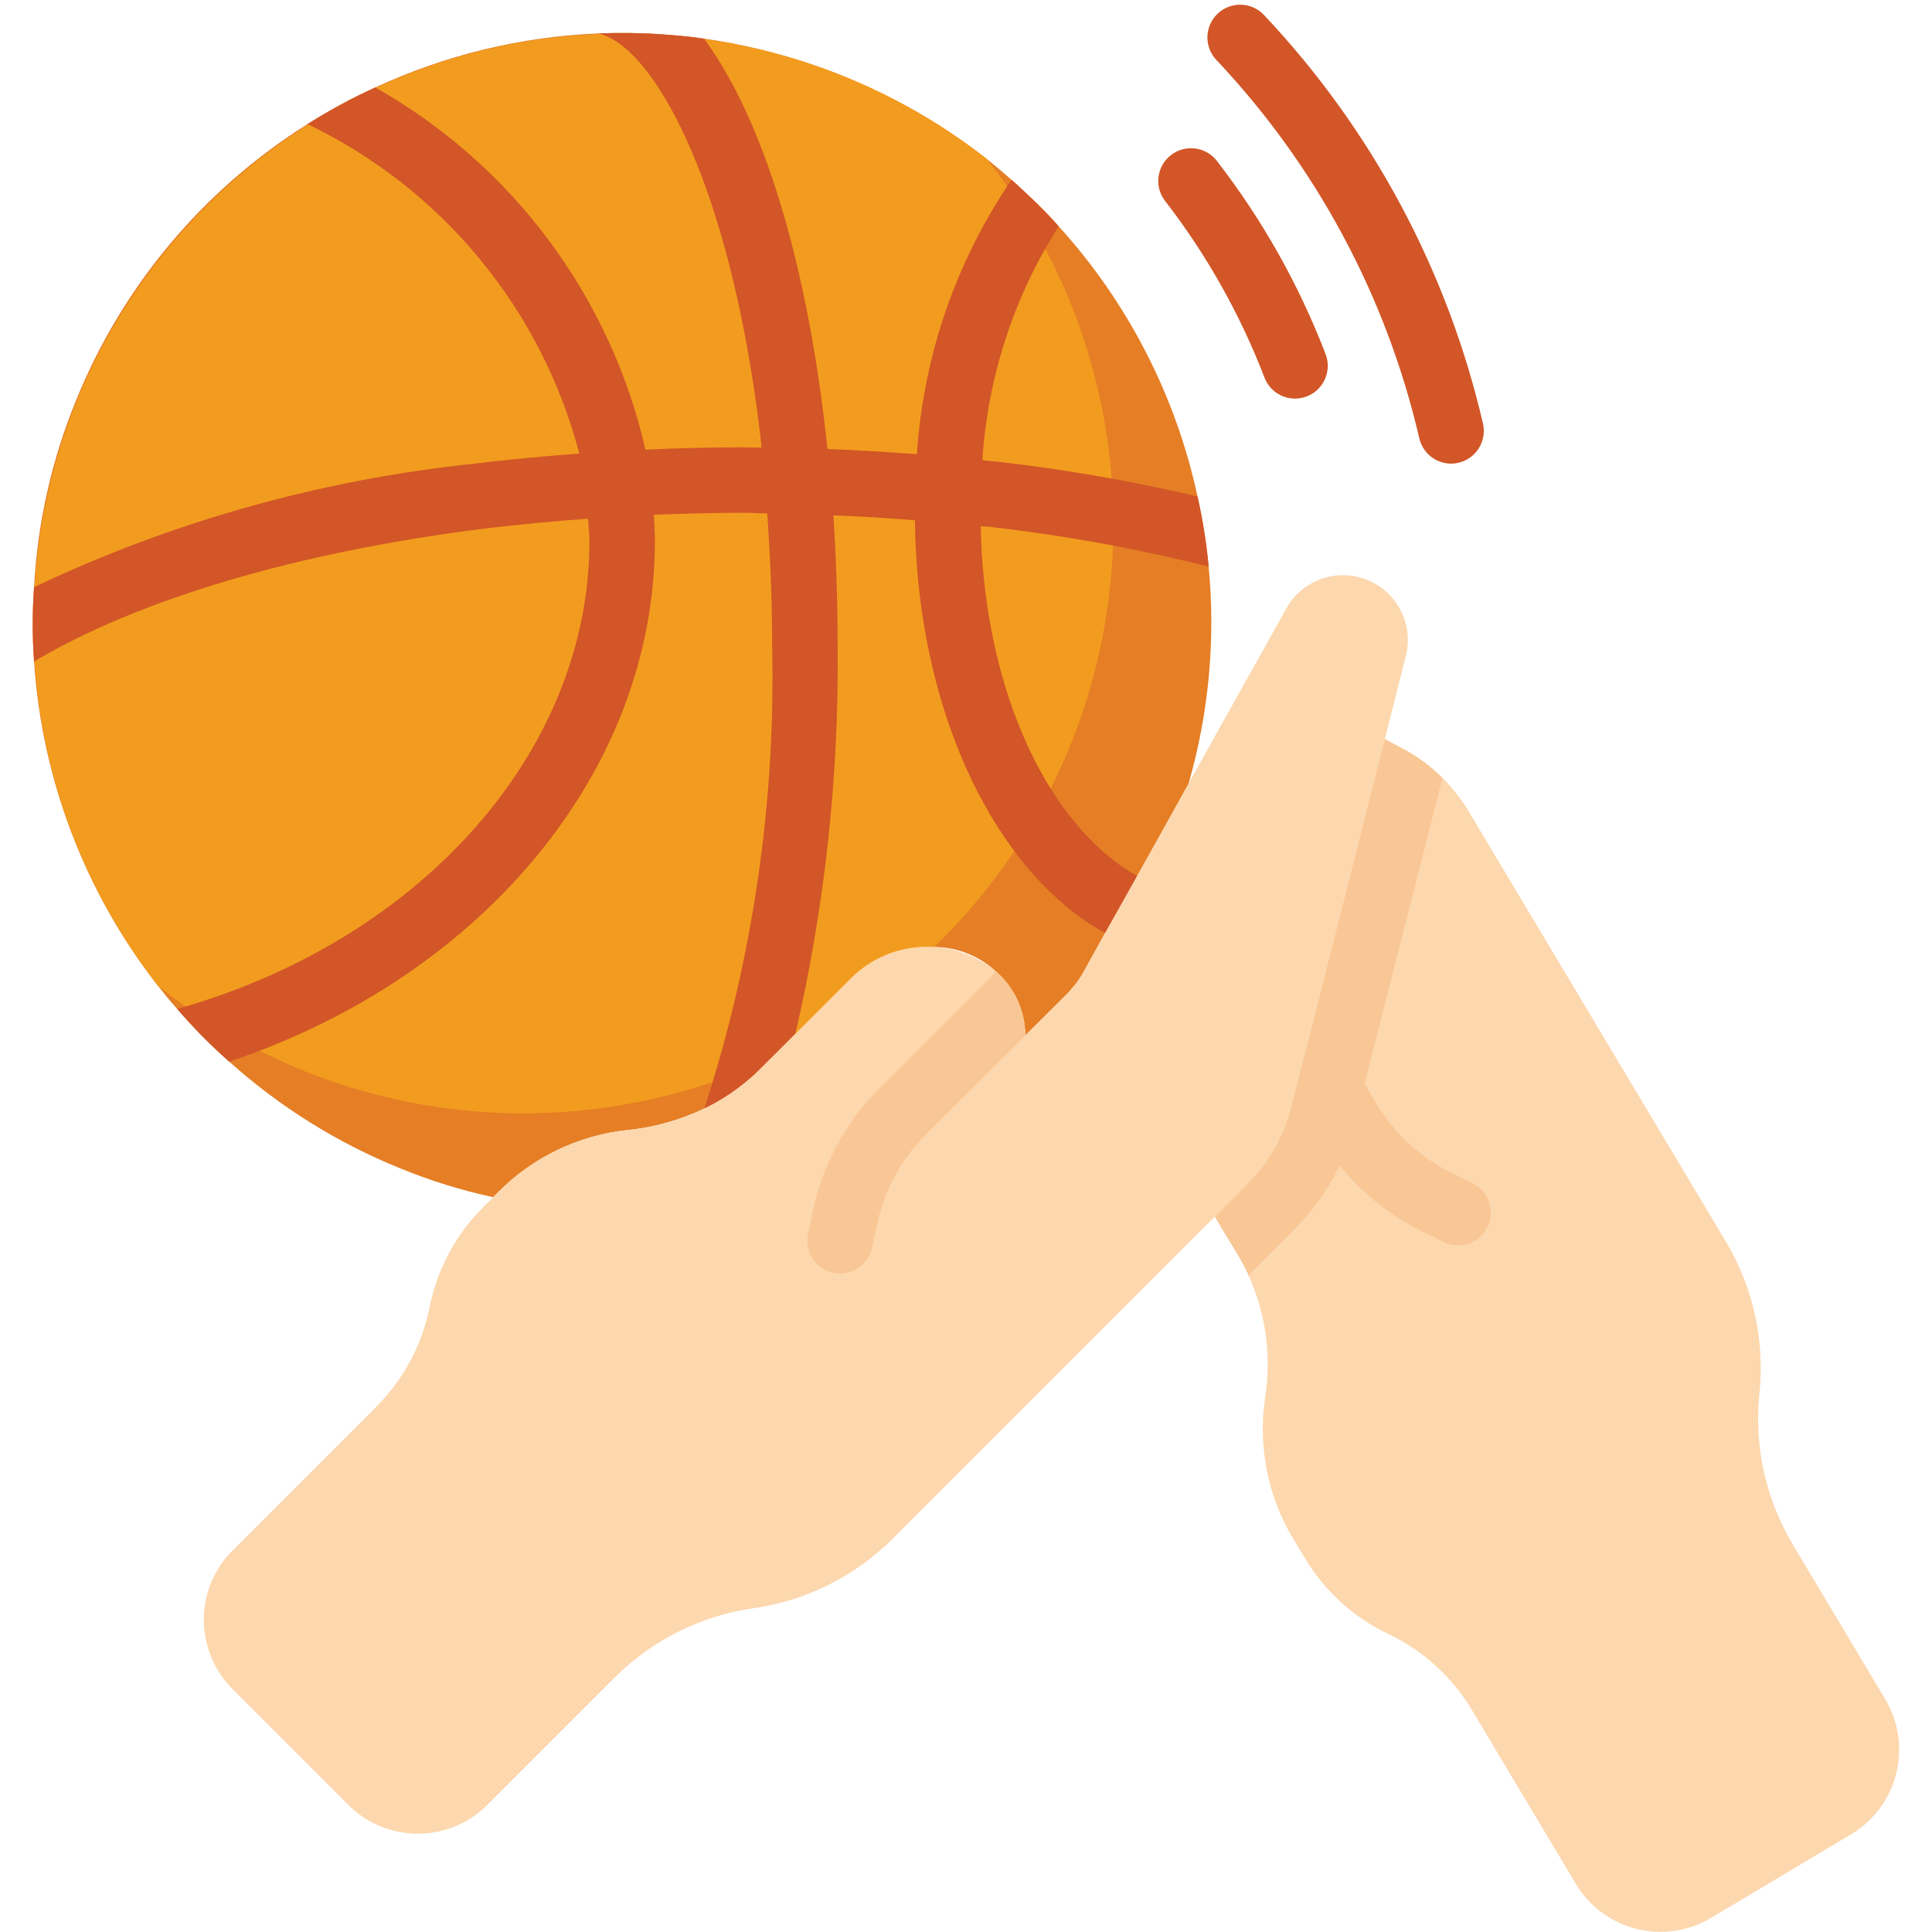 <svg height="512" viewBox="0 0 57 59" width="512" xmlns="http://www.w3.org/2000/svg"><g id="Page-1" fill="none" fill-rule="evenodd"><g id="035---Blocking-Ball" transform="translate(-1)"><g fill-rule="nonzero"><path id="Shape" d="m56.54 56.01-4.29 2.56c-1.423.849-3.264.389-4.12-1.03l-3.18-5.32c-.603-1.008-1.49-1.815-2.55-2.32-1.062-.502-1.95-1.31-2.55-2.32l-.36-.59c-.768-1.282-1.072-2.79-.86-4.27.241-1.487-.035-3.011-.78-4.32l-.55-.91-.2-.34.99-.99c.662-.657 1.129-1.484 1.35-2.39l2.85-11.2.56.3c.626.331 1.175.791 1.61 1.35.141.169.268.35.38.54l7.86 13.15c.698 1.163 1.068 2.494 1.07 3.85.002.261-.012.521-.04.78-.169 1.613.189 3.237 1.02 4.63l2.82 4.72c.851 1.422.39 3.265-1.03 4.12z" fill="#fdd7ad"/><path id="Shape" d="m36.3 23.92-.01.03-1.56 2.8-.98 1.74-.61 1.1c-.141.276-.323.529-.54.75l-1.29 1.28c-.054-1.499-1.28-2.69-2.78-2.7-.931-.074-1.848.262-2.51.92l-2.86 2.86c-.477.478-1.036.867-1.65 1.15-.739.355-1.534.579-2.35.66-1.487.158-2.874.822-3.93 1.88l-.17.17c-.978-.211-1.935-.509-2.86-.89-1.908-.775-3.667-1.875-5.2-3.25-.567-.499-1.098-1.037-1.59-1.61-.21-.23-.4-.47-.59-.71-2.224-2.847-3.541-6.296-3.78-9.9-.055-.756-.055-1.514 0-2.27.105-1.966.541-3.9 1.29-5.72 1.411-3.478 3.881-6.424 7.06-8.42.664-.42 1.355-.794 2.07-1.12 2.146-.994 4.467-1.554 6.83-1.65.59-.02 1.2-.02 1.8.02.47.03.94.07 1.41.14 3.148.449 6.123 1.715 8.63 3.67.26.21.51.42.76.64s.49.45.73.68.48.48.71.74c2.115 2.329 3.577 5.175 4.24 8.25.159.705.272 1.42.34 2.14.214 2.225.007 4.471-.61 6.62z" fill="#e57e25"/><path id="Shape" d="m34 16c.005 4.87-1.97 9.534-5.47 12.92-3.363 3.25-7.854 5.07-12.53 5.08-4.061.006-8.004-1.369-11.18-3.9-5.587-7.176-4.948-17.392 1.491-23.816 6.439-6.423 16.656-7.039 23.819-1.434 2.511 3.173 3.875 7.103 3.87 11.15z" fill="#f29c1f"/><path id="Shape" d="m44.316 14.159c-.465-.001-.868-.321-.973-.774-1.007-4.338-3.15-8.329-6.208-11.566-.369-.402-.347-1.026.05-1.402.396-.375 1.021-.363 1.402.027 3.301 3.495 5.613 7.805 6.7 12.488.125.538-.21 1.075-.748 1.2-.073.017-.148.026-.223.027z" fill="#d25627"/><path id="Shape" d="m39.549 12.173c-.414 0-.786-.255-.934-.642-.748-1.946-1.777-3.771-3.054-5.419-.316-.438-.228-1.047.199-1.377.427-.33 1.04-.261 1.383.155 1.397 1.801 2.522 3.797 3.339 5.925.197.515-.06 1.093-.575 1.291-.114.044-.236.067-.358.067z" fill="#d25627"/></g><path id="Shape" d="m28.92 34.02h-.01" stroke="#000" stroke-linecap="round" stroke-linejoin="round" stroke-width="2"/><path id="Shape" d="m33.84 26.14c.276.232.574.437.89.61l-.98 1.74c-.422-.231-.821-.502-1.19-.81-2.82-2.35-4.57-6.85-4.62-11.79-.83-.07-1.65-.12-2.49-.15.08 1.24.13 2.59.13 3.99.042 3.984-.391 7.959-1.29 11.84l-1.13 1.13c-.477.478-1.036.867-1.65 1.15 1.478-4.557 2.178-9.33 2.07-14.12 0-1.41-.06-2.76-.15-4.05-.24 0-.47-.02-.71-.02h-.13c-.88 0-1.75.03-2.62.06.01.28.03.55.03.8 0 7.04-5.3 13.33-13 15.9-.567-.499-1.098-1.037-1.59-1.61 7.41-2.08 12.59-7.84 12.59-14.29 0-.23-.03-.46-.04-.68-1.09.08-2.18.18-3.23.31-5.68.72-10.49 2.15-13.69 4.05-.055-.756-.055-1.514 0-2.27 4.234-2.009 8.779-3.283 13.44-3.77 1.05-.13 2.13-.23 3.21-.31-1.155-4.409-4.19-8.088-8.3-10.06.664-.42 1.355-.794 2.07-1.12 4.185 2.361 7.18 6.376 8.25 11.06.95-.04 1.91-.07 2.88-.07h.13c.18 0 .36.01.54.01-.77-6.94-2.72-11.21-4.39-12.37-.177-.124-.373-.218-.58-.28.59-.02 1.2-.02 1.8.02.47.03.94.07 1.41.14 1.83 2.48 3.18 6.93 3.77 12.53.92.04 1.83.09 2.73.16.197-3.001 1.195-5.895 2.89-8.38.25.22.49.45.73.68s.48.48.71.74c-1.366 2.146-2.167 4.602-2.33 7.14.18.03.37.04.56.06 2.022.234 4.029.585 6.01 1.05.159.705.272 1.42.34 2.14-2.168-.542-4.37-.943-6.59-1.2-.12-.02-.25-.02-.37-.03.08 4.28 1.55 8.12 3.89 10.07z" fill="#d25627" fill-rule="nonzero"/><path id="Shape" d="m42.94 20-.65 2.57-2.85 11.2c-.221.906-.688 1.733-1.35 2.39l-.99.99-9.84 9.84c-1.147 1.146-2.635 1.89-4.24 2.12-1.609.228-3.1.972-4.25 2.12l-3.89 3.89c-1.171 1.17-3.069 1.17-4.24 0l-3.53-3.53c-.566-.562-.885-1.327-.885-2.125s.319-1.563.885-2.125l4.38-4.38c.831-.831 1.398-1.888 1.63-3.04.228-1.151.792-2.209 1.62-3.04l.49-.49c1.056-1.058 2.443-1.722 3.93-1.88 1.501-.129 2.912-.768 4-1.81l2.86-2.86c1.209-1.17 3.104-1.243 4.4-.17.562.488.887 1.195.89 1.94v.01l1.29-1.28c.039-.035.073-.075.1-.12.173-.19.321-.402.44-.63l2.24-4.01.91-1.63.01-.03 2.94-5.26c.45-.899 1.501-1.318 2.446-.976.945.342 1.484 1.338 1.254 2.316z" fill="#fdd7ad" fill-rule="nonzero"/><path id="Shape" d="m30.42 29.67c.562.488.887 1.195.89 1.94v.01l-3.03 3.02c-.772.769-1.298 1.751-1.51 2.82l-.14.64c-.099.462-.508.791-.98.79-.07-.002-.14-.009-.21-.02-.538-.12-.878-.652-.76-1.19l.13-.63c.29-1.448 1.003-2.778 2.05-3.82z" fill="#f9c795" fill-rule="nonzero"/><path id="Shape" d="m45.43 37.46c-.165.347-.515.569-.9.57-.149.001-.297-.033-.43-.1l-.58-.28c-1.012-.485-1.904-1.188-2.61-2.06-.351.737-.829 1.407-1.41 1.98l-1.37 1.37c-.081-.186-.175-.366-.28-.54l-.55-.91-.2-.34.99-.99c.662-.657 1.129-1.484 1.35-2.39l.09-.36.7-2.73 2.06-8.11.56.3c.442.235.847.535 1.2.89l-2.38 9.34.36.6c.558.933 1.379 1.681 2.36 2.15l.57.28c.496.238.706.833.47 1.33z" fill="#f9c795" fill-rule="nonzero"/></g></g></svg>